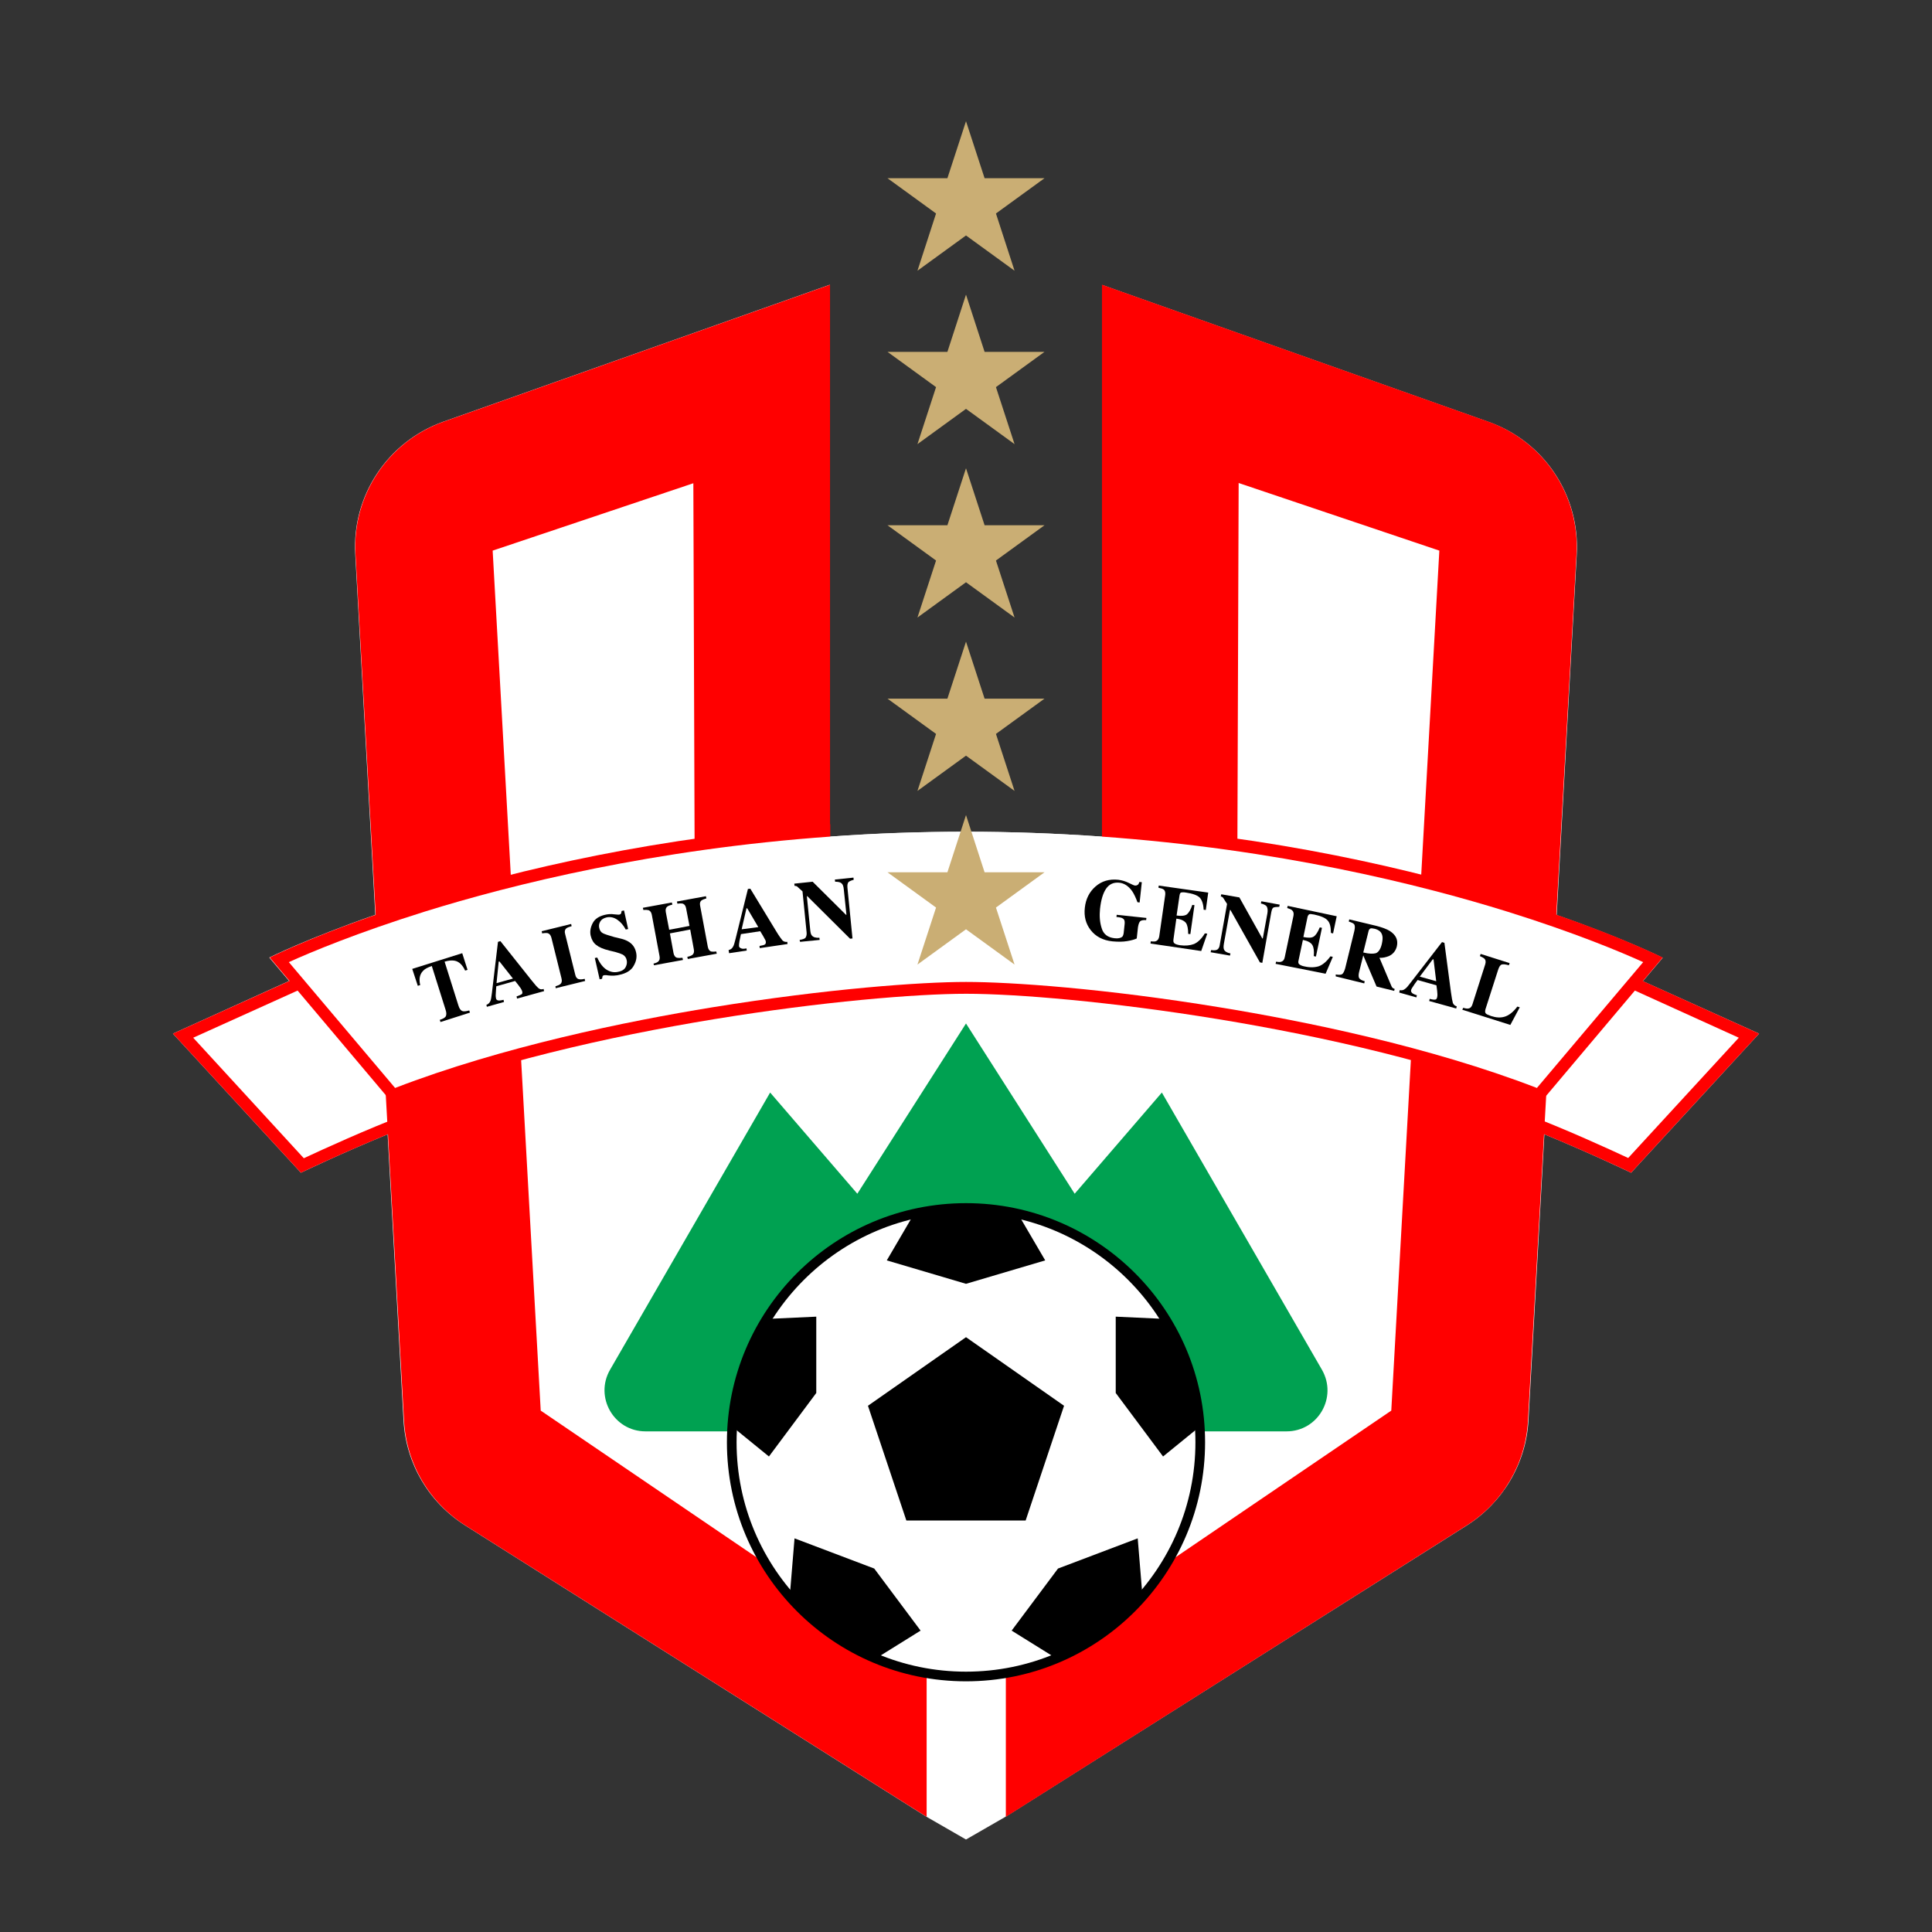 <?xml version="1.0" encoding="utf-8"?>
<!-- Generator: Adobe Illustrator 25.2.1, SVG Export Plug-In . SVG Version: 6.00 Build 0)  -->
<svg version="1.1" id="图层_1" xmlns="http://www.w3.org/2000/svg" xmlns:xlink="http://www.w3.org/1999/xlink" x="0px" y="0px"
	 viewBox="0 0 800 800" style="enable-background:new 0 0 800 800;" xml:space="preserve">
<rect x="0" y="0" width="800" height="800" fill="#333333" stroke="none"/>
<style type="text/css">
	.st0{fill:#FFFFFF;}
	.st1{fill:#FF0000;}
	.st2{fill:#CAAE74;}
	.st3{fill:#00A151;}
</style>
<g>
	<path class="st0" d="M680.3,406.3l8.2-9.7c0,0-15.5-7.8-43.9-17.7l8.3-149.3c1.4-24.4-13.5-46.8-36.5-54.9l-160-56.7v223.4
		c0,0,0,0,0,0v5c-0.1,0-0.2,0-0.4,0c-18.5-1.3-37.4-2-56-2c-18.7,0-37.5,0.7-56,2c-0.1,0-0.2,0-0.4,0v-5c0,0,0,0,0,0V117.9
		l-160,56.7c-23,8.2-37.9,30.5-36.5,54.9l8.3,149.3c-28.4,9.9-43.9,17.7-43.9,17.7l8.2,9.7L71.6,428l53,57.6c0,0,17.5-8.4,35.9-15.9
		l6.6,118.6c1,17.8,10.5,33.9,25.6,43.4l190.8,120.5l16.5,9.5l16.5-9.5l28.5-18l0,0l162.3-102.5c15-9.5,24.6-25.7,25.6-43.4
		l6.6-118.6c18.4,7.5,35.9,15.9,35.9,15.9l53-57.6L680.3,406.3z"/>
	<g>
		<g>
			<g>
				<g>
					<path class="st1" d="M128,402.5L71.6,428l53,57.6c0,0,29.7-14.2,52.3-22.2L128,402.5z"/>
					<path class="st0" d="M126.5,408.7l42.2,52.5c-16.9,6.4-35.4,14.9-42.9,18.4L80,429.7L126.5,408.7z"/>
				</g>
				<g>
					<path class="st1" d="M672,402.5l56.4,25.5l-53,57.6c0,0-29.7-14.2-52.3-22.2L672,402.5z"/>
					<path class="st0" d="M720,429.7l-45.8,49.8c-7.5-3.5-26-12-42.9-18.4l42.2-52.5L720,429.7z"/>
				</g>
				<path class="st1" d="M383.5,692.6L223.9,584.1L204,228l83.1-27.9l0.7,201h55.9V117.9l-160,56.7c-23,8.2-37.9,30.5-36.5,54.9
					l20.1,358.9c1,17.8,10.5,33.9,25.6,43.4l190.8,120.5V692.6z"/>
				<path class="st1" d="M416.5,692.6l159.6-108.5L596,228L512.9,200l-0.7,201h-55.9V117.9l160,56.7c23,8.2,37.9,30.5,36.5,54.9
					l-20.1,358.9c-1,17.8-10.5,33.9-25.6,43.4L416.5,752.3V692.6z"/>
				<path class="st1" d="M456.4,341.3C456.4,341.3,456.4,341.3,456.4,341.3l0,6c-0.1,0-0.2,0-0.3,0c-18.5-1.3-38.4-2-56-2
					c-18.7,0-37.5,0.7-56,2c-0.1,0-0.2,0-0.3,0v-6c0,0,0,0,0,0c-142.9,10.1-232.1,55.2-232.1,55.2l50.5,59.9
					c80.8-31.9,196.5-44.9,237.9-44.9s157.1,13,237.9,44.9l50.5-59.9C688.5,396.5,599.3,351.4,456.4,341.3z"/>
				<path class="st0" d="M400,344.4c18.7,0,37.5,0.7,56,2c73.2,5.2,131.9,19.8,168.2,31.1c27.9,8.7,47.2,16.8,56.2,20.9l-44,52.1
					c-44.4-17.1-95.8-27.6-131.4-33.4c-47.6-7.8-86.3-10.5-105-10.5s-57.5,2.8-105,10.5c-35.6,5.8-87,16.3-131.4,33.4l-44-52.1
					c9-4.1,28.4-12.2,56.2-20.9c36.3-11.3,95-25.9,168.2-31.1C362.5,345,381.3,344.4,400,344.4z"/>
			</g>
			<g>
				<g>
					<polygon class="st2" points="400,50.2 407.7,73.8 432.5,73.8 412.4,88.4 420.1,112.1 400,97.5 379.9,112.1 387.6,88.4 
						367.5,73.8 392.3,73.8 					"/>
					<polygon class="st2" points="400,122 407.7,145.7 432.5,145.7 412.4,160.3 420.1,183.9 400,169.3 379.9,183.9 387.6,160.3 
						367.5,145.7 392.3,145.7 					"/>
					<polygon class="st2" points="400,193.9 407.7,217.5 432.5,217.5 412.4,232.1 420.1,255.7 400,241.1 379.9,255.7 387.6,232.1 
						367.5,217.5 392.3,217.5 					"/>
					<polygon class="st2" points="400,265.7 407.7,289.3 432.5,289.3 412.4,303.9 420.1,327.5 400,312.9 379.9,327.5 387.6,303.9 
						367.5,289.3 392.3,289.3 					"/>
					<polygon class="st2" points="400,337.5 407.7,361.2 432.5,361.2 412.4,375.8 420.1,399.4 400,384.8 379.9,399.4 387.6,375.8 
						367.5,361.2 392.3,361.2 					"/>
				</g>
				<g>
					<g>
						<path d="M170.7,401.2l20.7-6.5l2.2,6.9l-1,0.3c-1.1-2.4-2.6-3.8-4.4-4.1c-1-0.2-2.4-0.1-4.1,0.4l5.7,18.1
							c0.4,1.3,0.9,2,1.5,2.3c0.6,0.3,1.6,0.2,3-0.2l0.3,0.9l-12.2,3.9l-0.3-0.9c1.3-0.4,2.2-0.9,2.5-1.5c0.3-0.6,0.3-1.5-0.1-2.7
							l-5.7-18.1c-1.7,0.6-2.9,1.2-3.6,2c-1.4,1.4-1.8,3.4-1.2,5.9l-1,0.3L170.7,401.2z"/>
						<path d="M201.4,416.1c0.8-0.3,1.4-0.9,1.7-1.7c0.2-0.5,0.4-1.6,0.6-3.3l2.5-21.1l1-0.3l12.8,16.1c1.4,1.8,2.4,2.9,3,3.4
							c0.6,0.5,1.3,0.6,2.1,0.3l0.2,0.9l-11.2,3.1l-0.2-0.9c1.1-0.4,1.8-0.7,2.1-0.9c0.3-0.2,0.4-0.7,0.2-1.3
							c-0.1-0.3-0.3-0.7-0.6-1.2c-0.2-0.3-0.5-0.6-0.8-1.1l-1.5-1.9l-7.8,2.2c-0.1,1.5-0.2,2.5-0.2,3c-0.1,1,0,1.7,0.1,2.1
							c0.1,0.5,0.6,0.8,1.3,0.8c0.4,0,1-0.1,1.8-0.3l0.2,0.9l-7.1,2L201.4,416.1z M212.4,405.2l-5.6-7.1l-0.3,0.1l-0.9,8.9
							L212.4,405.2z"/>
						<path d="M230,408.4c1-0.3,1.7-0.6,2-0.9c0.6-0.5,0.8-1.3,0.5-2.4l-4.2-16.9c-0.3-1-0.8-1.6-1.5-1.8c-0.5-0.1-1.2-0.1-2.3,0.1
							l-0.2-0.9l12.2-3l0.2,0.9c-1.1,0.3-1.8,0.6-2.2,0.9c-0.6,0.5-0.8,1.3-0.5,2.3l4.2,16.9c0.2,1,0.7,1.6,1.3,1.8
							c0.6,0.2,1.5,0.2,2.6-0.1l0.2,0.9l-12.2,3L230,408.4z"/>
						<path d="M246.3,396.7l1-0.2c1.1,2.5,2.5,4.2,4,5.1c1.5,0.9,3.1,1.2,4.7,0.8c1.6-0.3,2.6-1,3.1-2s0.6-1.9,0.4-2.8
							c-0.2-1.1-0.8-1.8-1.6-2.3c-0.6-0.3-1.6-0.7-3.1-1.1l-2.5-0.6c-2.5-0.6-4.3-1.4-5.4-2.3c-1.2-0.9-1.9-2.2-2.3-3.8
							c-0.4-1.7-0.1-3.5,0.8-5.2c0.9-1.8,2.6-2.9,5.1-3.5c1.3-0.3,2.5-0.4,3.8-0.2c1.3,0.1,2,0.2,2.2,0.1c0.4-0.1,0.6-0.3,0.7-0.5
							c0.1-0.3,0.1-0.6,0.2-1l1-0.2l1.7,7.7l-1,0.2c-0.9-1.7-2-3-3.4-4c-1.4-1-3-1.4-4.6-1c-1.2,0.3-2,0.8-2.5,1.6
							c-0.5,0.8-0.7,1.7-0.5,2.6c0.2,1.1,0.7,1.9,1.5,2.3c0.7,0.4,2.3,0.9,4.7,1.6l2.9,0.7c1.3,0.3,2.4,0.8,3.2,1.3
							c1.6,1,2.6,2.5,3,4.4c0.4,1.8,0.1,3.6-1,5.5c-1,1.9-3.1,3.2-6.1,3.8c-0.7,0.2-1.4,0.2-2.2,0.3c-0.7,0-1.5,0-2.3-0.1l-0.7-0.1
							c-0.2,0-0.3,0-0.5,0c-0.2,0-0.3,0-0.4,0c-0.4,0.1-0.6,0.2-0.7,0.5s-0.1,0.6-0.2,1l-1,0.2L246.3,396.7z"/>
						<path d="M270.6,399c0.9-0.2,1.6-0.5,1.9-0.8c0.6-0.5,0.8-1.2,0.6-2.3l-3.2-17.1c-0.2-1-0.6-1.6-1.3-1.9
							c-0.4-0.1-1.1-0.2-2.2-0.1l-0.2-0.9l12-2.2l0.2,0.9c-1,0.2-1.7,0.5-2.1,0.8c-0.6,0.5-0.8,1.2-0.6,2.3l1.4,7.3l8.4-1.6
							l-1.4-7.3c-0.2-1-0.6-1.6-1.3-1.9c-0.4-0.1-1.2-0.2-2.3,0l-0.2-0.9l12-2.2l0.2,0.9c-1,0.3-1.7,0.6-2,0.8
							c-0.6,0.5-0.8,1.2-0.6,2.2l3.2,17.1c0.2,1,0.7,1.7,1.4,1.9c0.4,0.1,1.1,0.1,2.1,0l0.2,0.9l-12,2.2l-0.2-0.9
							c1-0.2,1.7-0.5,2.1-0.8c0.6-0.5,0.8-1.2,0.6-2.3l-1.5-8.2l-8.4,1.6l1.5,8.2c0.2,1,0.7,1.7,1.5,1.9c0.5,0.1,1.2,0.1,2.2,0
							l0.2,0.9l-12,2.2L270.6,399z"/>
						<path d="M301.7,393.4c0.9-0.2,1.5-0.7,1.9-1.5c0.3-0.5,0.6-1.6,1-3.2l5.1-20.6l1-0.1l10.7,17.6c1.2,2,2.1,3.2,2.6,3.8
							c0.5,0.5,1.2,0.7,2,0.6l0.1,0.9l-11.5,1.7l-0.1-0.9c1.2-0.2,1.9-0.4,2.2-0.6c0.3-0.2,0.5-0.6,0.4-1.2c0-0.3-0.2-0.7-0.5-1.2
							c-0.2-0.3-0.4-0.7-0.6-1.1l-1.2-2l-8,1.2c-0.3,1.5-0.5,2.5-0.6,2.9c-0.2,1-0.2,1.7-0.2,2.1c0.1,0.5,0.5,0.8,1.2,1
							c0.4,0.1,1,0.1,1.9-0.1l0.1,0.9l-7.3,1.1L301.7,393.4z M314,383.9l-4.6-7.8l-0.3,0l-2,8.7L314,383.9z"/>
						<path d="M331.1,389.2c1.3-0.2,2.2-0.5,2.5-1s0.5-1.2,0.4-2.1l-1.7-17c-1.2-1.1-2-1.8-2.2-2c-0.3-0.2-0.6-0.3-1.1-0.3l-0.1-0.9
							l7.6-0.8l13.8,13.7l0.2,0l-1.1-10.5c-0.1-1.2-0.4-2.1-0.9-2.5c-0.5-0.5-1.4-0.7-2.7-0.7l-0.1-0.9l7.7-0.8l0.1,0.9
							c-1.1,0.3-1.8,0.6-2.2,1c-0.3,0.4-0.5,1.1-0.4,2.2l2.1,21.1l-1,0.1l-17.7-17.6l-0.2,0l1.4,14c0.1,1.1,0.3,1.9,0.7,2.3
							c0.6,0.7,1.6,1,3.1,0.9l0.1,0.9l-8.1,0.8L331.1,389.2z"/>
					</g>
					<g>
						<path d="M453.6,367.1c2.6-2.3,5.8-3.2,9.5-2.8c1.5,0.2,2.9,0.6,4.3,1.3c1.4,0.7,2.3,1.1,2.7,1.1c0.4,0,0.7-0.1,1-0.3
							s0.5-0.6,0.7-1.2l1,0.1l-0.9,8.4l-0.9-0.1c-0.7-1.9-1.4-3.4-2.2-4.6c-1.5-2.1-3.3-3.3-5.4-3.5c-2.3-0.2-4.1,0.6-5.4,2.5
							c-1.3,1.9-2.1,4.7-2.5,8.3c-0.3,3-0.1,5.7,0.7,8.1c0.7,2.4,2.5,3.8,5.3,4.1c1.5,0.2,2.6-0.1,3.2-0.6c0.3-0.3,0.5-0.9,0.6-1.6
							l0.4-3.8c0.1-1.1-0.1-1.8-0.8-2.2c-0.4-0.3-1.3-0.5-2.6-0.6l0.1-0.9l12.3,1.3l-0.1,0.9c-1.2-0.1-2.1,0.1-2.5,0.5
							s-0.7,1.2-0.9,2.5l-0.5,4.6c-0.8,0.4-2.2,0.8-4,1.1c-1.8,0.3-3.8,0.3-6,0.1c-4-0.4-7-2-9.1-4.7c-2-2.6-2.8-5.6-2.4-9.2
							C449.6,372.2,451.1,369.3,453.6,367.1z"/>
						<path d="M476.4,390.7l0.1-0.9c1,0.1,1.8,0.1,2.2-0.1c0.7-0.3,1.1-0.9,1.3-1.9l2.5-17.3c0.1-1-0.1-1.8-0.7-2.2
							c-0.4-0.3-1.1-0.5-2.1-0.7l0.1-0.9l20.5,2.9l-1,7.2l-0.9-0.1c-0.1-2.4-0.7-4-1.6-5c-1-1-2.9-1.7-5.7-2.1
							c-1.1-0.2-1.8-0.1-2.1,0s-0.5,0.6-0.6,1.3l-1.2,8.2c2,0.3,3.5,0.1,4.3-0.5c0.8-0.7,1.6-2,2.2-3.9l0.9,0.1l-1.7,12l-0.9-0.1
							c0-2.1-0.3-3.6-0.9-4.5c-0.7-0.9-2-1.6-4-1.8l-1.2,8.6c-0.1,0.8,0,1.3,0.4,1.6c0.3,0.3,1.1,0.6,2.3,0.8
							c2.3,0.3,4.2,0.1,5.8-0.5c1.6-0.7,3.1-2.1,4.5-4.4l1,0.1l-2.5,7.2L476.4,390.7z"/>
						<path d="M501.5,393.4c1.3,0.2,2.2,0.1,2.7-0.3s0.8-1.1,0.9-2l3-16.8c-0.9-1.4-1.4-2.2-1.6-2.5c-0.2-0.3-0.5-0.5-1-0.6l0.2-0.9
							l7.5,1.3l9.5,17l0.2,0l1.9-10.4c0.2-1.2,0.1-2.1-0.2-2.7s-1.2-1.1-2.5-1.4l0.2-0.9l7.6,1.4l-0.2,0.9c-1.1,0-1.9,0.1-2.4,0.3
							c-0.4,0.2-0.7,0.9-0.9,2l-3.7,20.9l-1-0.2l-12.2-21.7l-0.2,0l-2.5,13.9c-0.2,1.1-0.2,1.9,0,2.4c0.3,0.8,1.2,1.4,2.7,1.7
							l-0.2,0.9l-8-1.4L501.5,393.4z"/>
						<path d="M528.2,399.1l0.2-0.9c1,0.2,1.8,0.2,2.2,0c0.7-0.2,1.2-0.8,1.4-1.9l3.6-17.1c0.2-1,0-1.8-0.6-2.3
							c-0.3-0.3-1-0.6-2-0.9l0.2-0.9l20.3,4.3l-1.5,7.1l-0.9-0.2c0-2.4-0.4-4.1-1.3-5.1c-0.9-1.1-2.8-1.9-5.6-2.5
							c-1.1-0.2-1.8-0.3-2.1-0.1c-0.3,0.2-0.6,0.6-0.7,1.2l-1.7,8.2c2,0.4,3.4,0.4,4.3-0.2s1.7-1.9,2.5-3.8l0.9,0.2l-2.5,11.9
							l-0.9-0.2c0.2-2.1,0-3.6-0.6-4.6c-0.6-1-1.9-1.7-3.9-2.1l-1.8,8.5c-0.2,0.7-0.1,1.3,0.3,1.6s1.1,0.7,2.3,0.9
							c2.2,0.5,4.2,0.4,5.8-0.1c1.6-0.6,3.2-1.9,4.8-4.1l1,0.2l-3,7L528.2,399.1z"/>
						<path d="M553.1,403.5c1.2,0.2,2.1,0.2,2.6-0.1c0.5-0.3,0.9-1.1,1.3-2.4l3.8-15.5c0.3-1.3,0.3-2.3-0.1-2.8
							c-0.3-0.4-1-0.7-2.2-1.1l0.2-0.9l11.3,2.7c2.3,0.6,4.2,1.3,5.5,2.1c2.6,1.7,3.5,3.8,2.9,6.4c-0.5,1.9-1.6,3.2-3.3,4
							c-1.3,0.5-2.6,0.8-3.9,0.7l5,11.8c0.1,0.3,0.3,0.5,0.5,0.7c0.2,0.1,0.4,0.3,0.8,0.4l-0.2,0.8l-7.3-1.8l-5.5-12.9l0,0l-1.7,6.8
							c-0.3,1.2-0.3,2.1,0,2.6c0.3,0.5,1.1,1,2.3,1.3l-0.2,0.9l-11.8-2.9L553.1,403.5z M569.7,394.7c1.1-0.4,2-1.7,2.5-3.9
							c0.3-1.4,0.4-2.5,0.2-3.3c-0.3-1.5-1.3-2.4-3.1-2.9c-0.9-0.2-1.6-0.3-1.9-0.1c-0.3,0.2-0.6,0.5-0.7,1l-2.2,8.9
							C566.9,395,568.6,395,569.7,394.7z"/>
						<path d="M579.6,410c0.9,0.2,1.6,0,2.3-0.6c0.5-0.3,1.2-1.2,2.2-2.5l13-16.8l1,0.3l2.7,20.4c0.3,2.3,0.6,3.8,0.8,4.5
							c0.3,0.7,0.8,1.2,1.6,1.4l-0.2,0.9l-11.2-3.1l0.2-0.9c1.1,0.3,1.9,0.4,2.3,0.3c0.4,0,0.7-0.4,0.8-1c0.1-0.3,0.1-0.7,0.1-1.3
							c0-0.4-0.1-0.8-0.1-1.3l-0.3-2.3l-7.8-2.2c-0.9,1.2-1.5,2-1.7,2.4c-0.6,0.8-0.9,1.4-1,1.8c-0.1,0.5,0.1,1,0.7,1.4
							c0.4,0.2,0.9,0.5,1.7,0.7l-0.2,0.9l-7.1-2L579.6,410z M594.7,406.3l-1.1-9l-0.3-0.1l-5.4,7.2L594.7,406.3z"/>
						<path d="M605.9,417.3c0.9,0.3,1.7,0.4,2.1,0.3c0.8-0.1,1.4-0.7,1.7-1.7l5.3-16.6c0.3-1,0.2-1.8-0.3-2.3
							c-0.3-0.3-1-0.7-1.9-1.1l0.3-0.9l12,3.8l-0.3,0.9c-1.4-0.4-2.4-0.5-3-0.3s-1.1,1-1.5,2.3l-5.2,16.2c-0.2,0.8-0.2,1.3,0.1,1.7
							c0.3,0.4,1.1,0.7,2.2,1.1c2.1,0.7,3.9,0.8,5.6,0.3c1.7-0.5,3.5-1.8,5.3-4.2l1,0.3l-3.9,7.3l-19.9-6.3L605.9,417.3z"/>
					</g>
				</g>
			</g>
		</g>
		<path class="st3" d="M547.4,567.2l-66.3-114.8L445,494.3l-45-70.5l-45,70.5l-36.1-41.9l-66.3,114.8c-6.5,11.3,1.6,25.5,14.7,25.5
			h265.4C545.8,592.7,553.9,578.6,547.4,567.2z"/>
		<g>
			<g>
				<circle cx="400" cy="597.2" r="99"/>
			</g>
			<g>
				<circle class="st0" cx="400" cy="597.2" r="95"/>
			</g>
			<g>
				<polygon points="400,553.7 359.4,582.1 375.3,629.6 424.7,629.6 440.6,582.1 				"/>
				<g>
					<path d="M338,545.2v31.6l-19.6,26.3L302.3,590c1.1-16,6.1-30.9,14-43.8L338,545.2z"/>
				</g>
				<g>
					<path d="M432.8,521.9l-32.8,9.7l-32.8-9.7l12-20.5c6.7-1.5,13.7-2.2,20.8-2.2s14.1,0.8,20.8,2.2L432.8,521.9z"/>
				</g>
				<g>
					<path d="M497.7,590l-16.1,13.1L462,576.8v-31.6l21.7,1C491.6,559.1,496.6,574,497.7,590z"/>
				</g>
				<g>
					<path d="M473.2,662.4L473.2,662.4c-9.5,10.7-21.4,19.3-34.7,25l-19.6-12.2l19.2-25.7l33-12.5L473.2,662.4z"/>
				</g>
				<g>
					<path d="M381.2,675.2l-19.6,12.2c-13.4-5.7-25.2-14.3-34.7-25v0L329,637l33,12.5L381.2,675.2z"/>
				</g>
			</g>
		</g>
	</g>
</g>
</svg>
